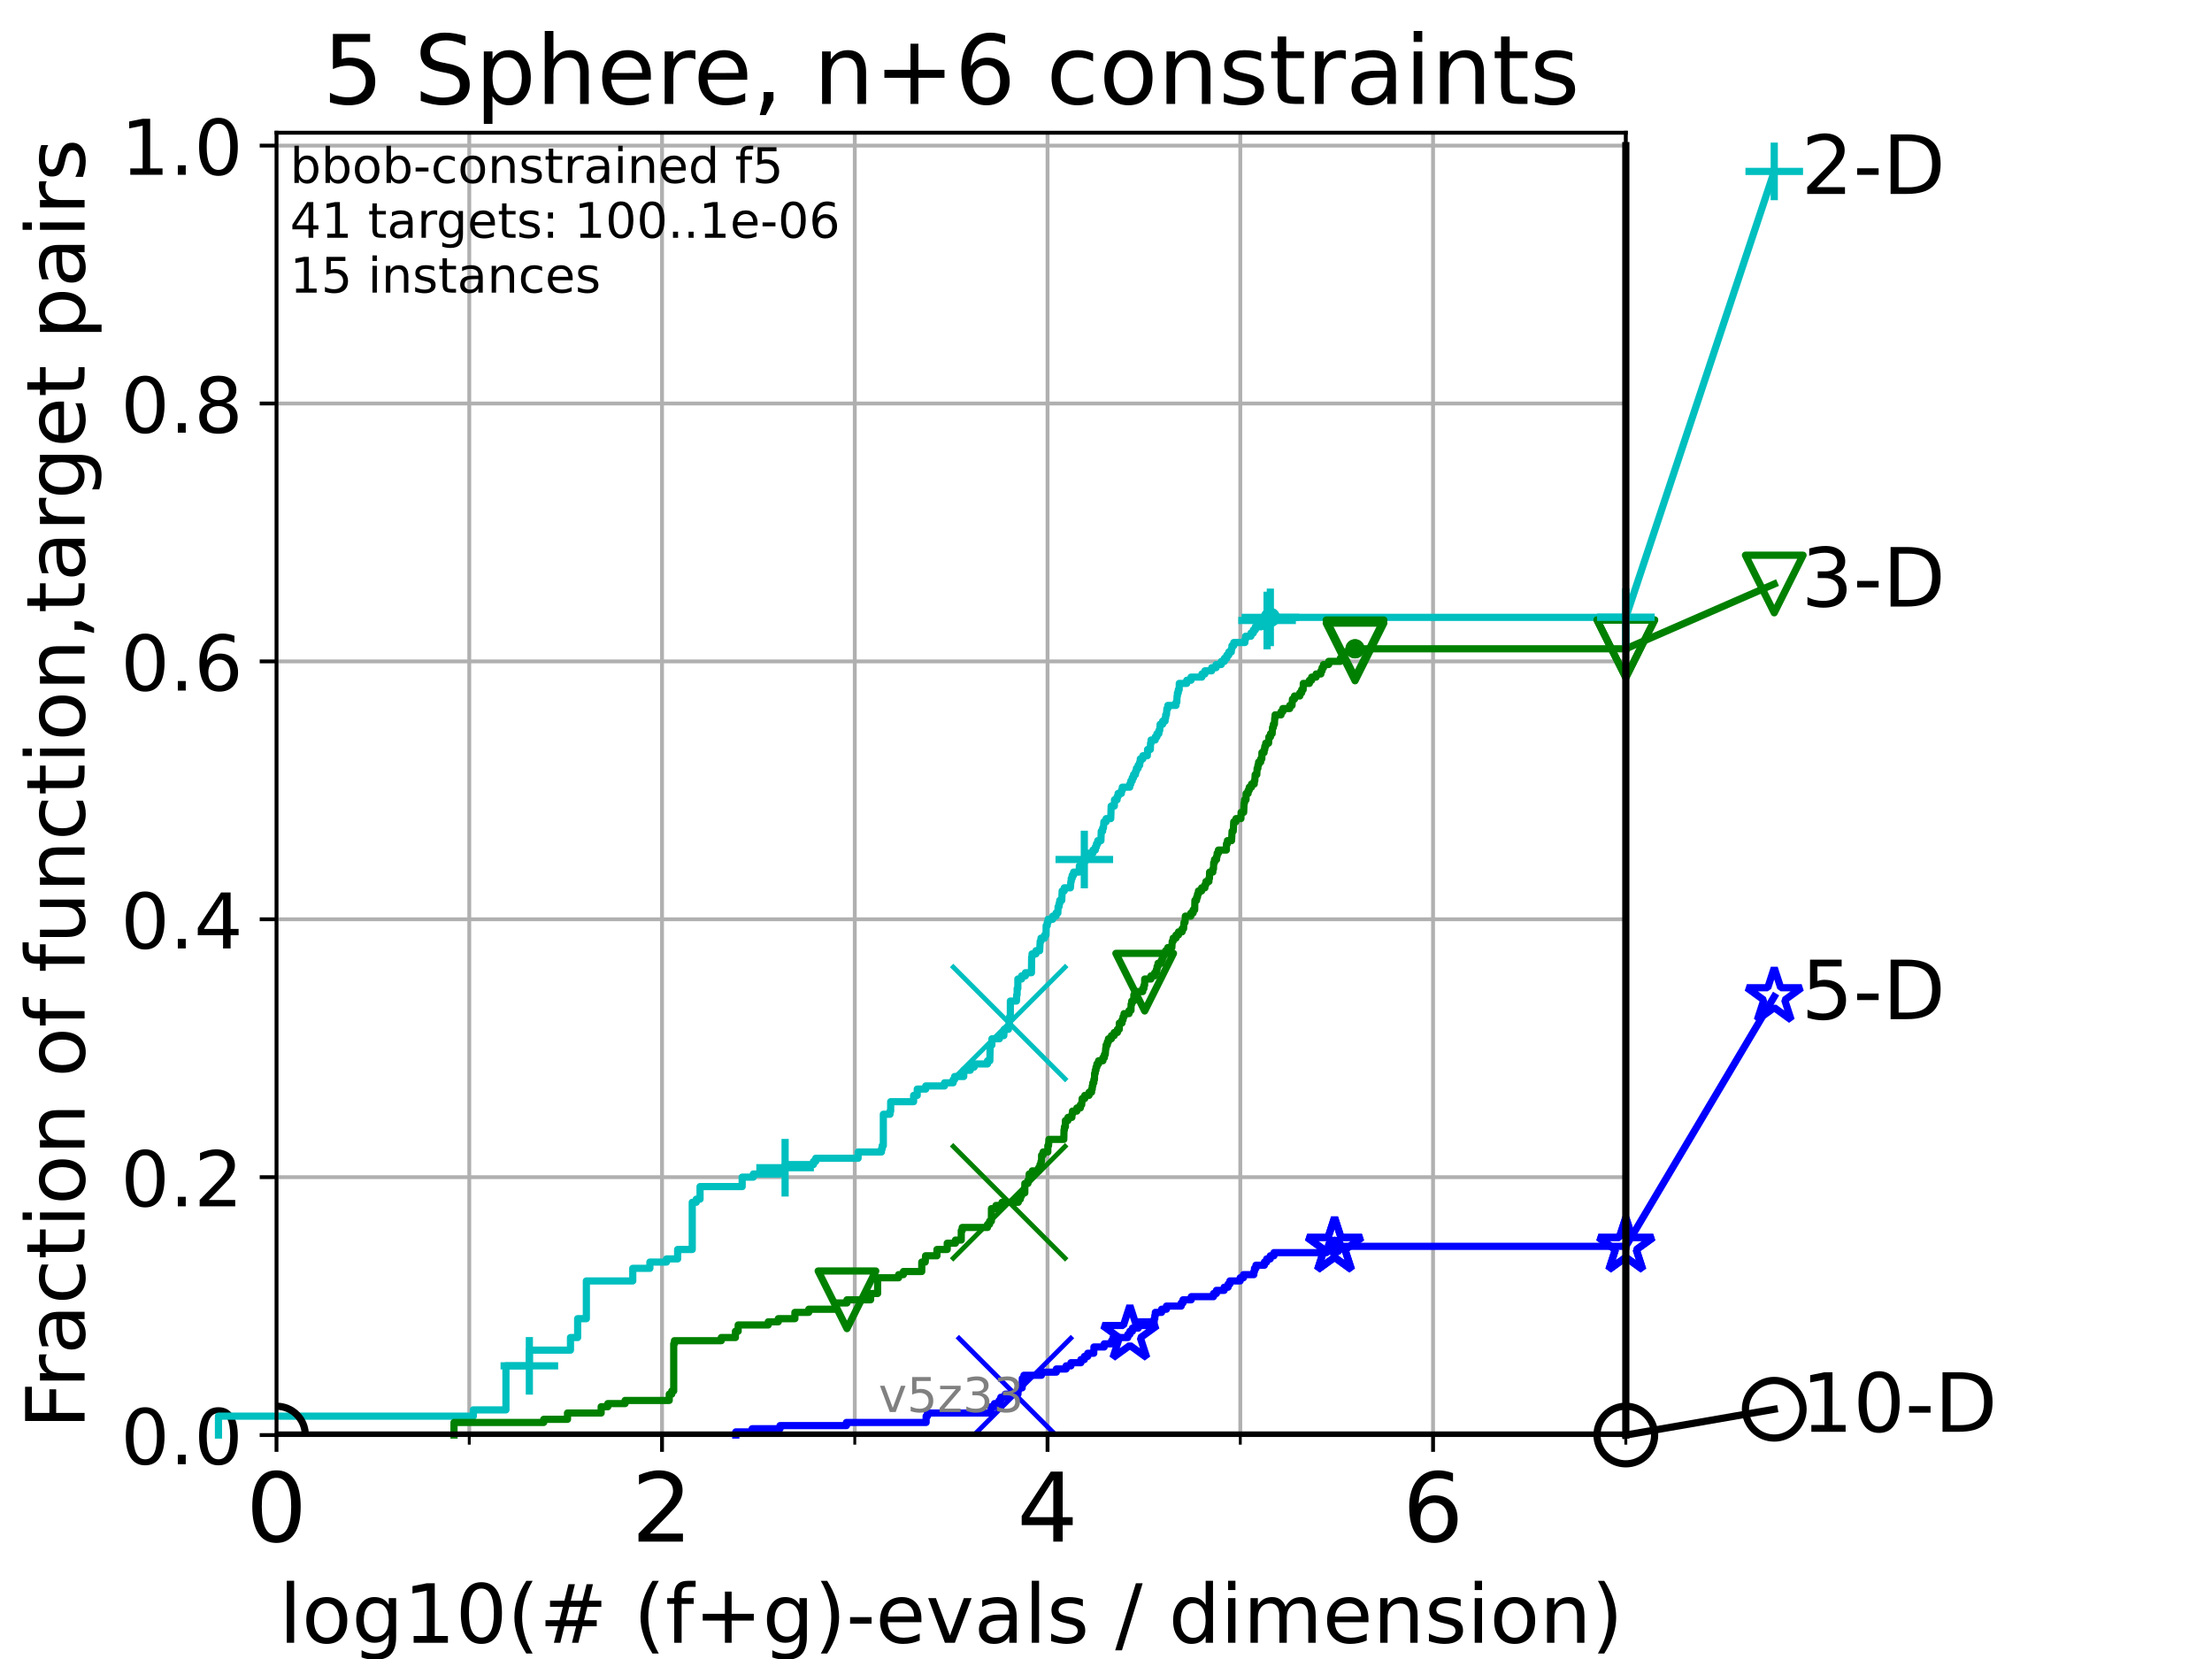 <?xml version="1.0" encoding="utf-8" standalone="no"?>
<!DOCTYPE svg PUBLIC "-//W3C//DTD SVG 1.1//EN"
  "http://www.w3.org/Graphics/SVG/1.1/DTD/svg11.dtd">
<!-- Created with matplotlib (https://matplotlib.org/) -->
<svg height="345.6pt" version="1.1" viewBox="0 0 460.8 345.6" width="460.8pt" xmlns="http://www.w3.org/2000/svg" xmlns:xlink="http://www.w3.org/1999/xlink">
 <defs>
  <style type="text/css">*{stroke-linecap:butt;stroke-linejoin:round;}</style>
 </defs>
 <g id="figure_1">
  <g id="patch_1">
   <path d="M 0 345.6 
L 460.8 345.6 
L 460.8 0 
L 0 0 
z
" style="fill:#ffffff;"/>
  </g>
  <g id="axes_1">
   <g id="patch_2">
    <path d="M 57.6 298.944 
L 338.688 298.944 
L 338.688 27.648 
L 57.6 27.648 
z
" style="fill:#ffffff;"/>
   </g>
   <g id="matplotlib.axis_1">
    <g id="xtick_1">
     <g id="line2d_1">
      <path clip-path="url(#p1434fb186b)" d="M 57.6 298.944 
L 57.6 27.648 
" style="fill:none;stroke:#b0b0b0;stroke-linecap:square;stroke-width:0.8;"/>
     </g>
     <g id="line2d_2">
      <defs>
       <path d="M 0 0 
L 0 3.5 
" id="m80e5246fd2" style="stroke:#000000;stroke-width:0.8;"/>
      </defs>
      <g>
       <use style="stroke:#000000;stroke-width:0.8;" x="57.6" xlink:href="#m80e5246fd2" y="298.944"/>
      </g>
     </g>
     <g id="text_1">
      <!-- 0 -->
      <g transform="translate(51.237 321.141)scale(0.2 -0.2)">
       <defs>
        <path d="M 31.781 66.406 
Q 24.172 66.406 20.328 58.906 
Q 16.5 51.422 16.5 36.375 
Q 16.5 21.391 20.328 13.891 
Q 24.172 6.391 31.781 6.391 
Q 39.453 6.391 43.281 13.891 
Q 47.125 21.391 47.125 36.375 
Q 47.125 51.422 43.281 58.906 
Q 39.453 66.406 31.781 66.406 
z
M 31.781 74.219 
Q 44.047 74.219 50.516 64.516 
Q 56.984 54.828 56.984 36.375 
Q 56.984 17.969 50.516 8.266 
Q 44.047 -1.422 31.781 -1.422 
Q 19.531 -1.422 13.062 8.266 
Q 6.594 17.969 6.594 36.375 
Q 6.594 54.828 13.062 64.516 
Q 19.531 74.219 31.781 74.219 
z
" id="DejaVuSans-48"/>
       </defs>
       <use xlink:href="#DejaVuSans-48"/>
      </g>
     </g>
    </g>
    <g id="xtick_2">
     <g id="line2d_3">
      <path clip-path="url(#p1434fb186b)" d="M 137.911 298.944 
L 137.911 27.648 
" style="fill:none;stroke:#b0b0b0;stroke-linecap:square;stroke-width:0.8;"/>
     </g>
     <g id="line2d_4">
      <g>
       <use style="stroke:#000000;stroke-width:0.8;" x="137.911" xlink:href="#m80e5246fd2" y="298.944"/>
      </g>
     </g>
     <g id="text_2">
      <!-- 2 -->
      <g transform="translate(131.548 321.141)scale(0.2 -0.2)">
       <defs>
        <path d="M 19.188 8.297 
L 53.609 8.297 
L 53.609 0 
L 7.328 0 
L 7.328 8.297 
Q 12.938 14.109 22.625 23.891 
Q 32.328 33.688 34.812 36.531 
Q 39.547 41.844 41.422 45.531 
Q 43.312 49.219 43.312 52.781 
Q 43.312 58.594 39.234 62.25 
Q 35.156 65.922 28.609 65.922 
Q 23.969 65.922 18.812 64.312 
Q 13.672 62.703 7.812 59.422 
L 7.812 69.391 
Q 13.766 71.781 18.938 73 
Q 24.125 74.219 28.422 74.219 
Q 39.75 74.219 46.484 68.547 
Q 53.219 62.891 53.219 53.422 
Q 53.219 48.922 51.531 44.891 
Q 49.859 40.875 45.406 35.406 
Q 44.188 33.984 37.641 27.219 
Q 31.109 20.453 19.188 8.297 
z
" id="DejaVuSans-50"/>
       </defs>
       <use xlink:href="#DejaVuSans-50"/>
      </g>
     </g>
    </g>
    <g id="xtick_3">
     <g id="line2d_5">
      <path clip-path="url(#p1434fb186b)" d="M 218.222 298.944 
L 218.222 27.648 
" style="fill:none;stroke:#b0b0b0;stroke-linecap:square;stroke-width:0.8;"/>
     </g>
     <g id="line2d_6">
      <g>
       <use style="stroke:#000000;stroke-width:0.8;" x="218.222" xlink:href="#m80e5246fd2" y="298.944"/>
      </g>
     </g>
     <g id="text_3">
      <!-- 4 -->
      <g transform="translate(211.859 321.141)scale(0.2 -0.2)">
       <defs>
        <path d="M 37.797 64.312 
L 12.891 25.391 
L 37.797 25.391 
z
M 35.203 72.906 
L 47.609 72.906 
L 47.609 25.391 
L 58.016 25.391 
L 58.016 17.188 
L 47.609 17.188 
L 47.609 0 
L 37.797 0 
L 37.797 17.188 
L 4.891 17.188 
L 4.891 26.703 
z
" id="DejaVuSans-52"/>
       </defs>
       <use xlink:href="#DejaVuSans-52"/>
      </g>
     </g>
    </g>
    <g id="xtick_4">
     <g id="line2d_7">
      <path clip-path="url(#p1434fb186b)" d="M 298.533 298.944 
L 298.533 27.648 
" style="fill:none;stroke:#b0b0b0;stroke-linecap:square;stroke-width:0.8;"/>
     </g>
     <g id="line2d_8">
      <g>
       <use style="stroke:#000000;stroke-width:0.8;" x="298.533" xlink:href="#m80e5246fd2" y="298.944"/>
      </g>
     </g>
     <g id="text_4">
      <!-- 6 -->
      <g transform="translate(292.17 321.141)scale(0.2 -0.2)">
       <defs>
        <path d="M 33.016 40.375 
Q 26.375 40.375 22.484 35.828 
Q 18.609 31.297 18.609 23.391 
Q 18.609 15.531 22.484 10.953 
Q 26.375 6.391 33.016 6.391 
Q 39.656 6.391 43.531 10.953 
Q 47.406 15.531 47.406 23.391 
Q 47.406 31.297 43.531 35.828 
Q 39.656 40.375 33.016 40.375 
z
M 52.594 71.297 
L 52.594 62.312 
Q 48.875 64.062 45.094 64.984 
Q 41.312 65.922 37.594 65.922 
Q 27.828 65.922 22.672 59.328 
Q 17.531 52.734 16.797 39.406 
Q 19.672 43.656 24.016 45.922 
Q 28.375 48.188 33.594 48.188 
Q 44.578 48.188 50.953 41.516 
Q 57.328 34.859 57.328 23.391 
Q 57.328 12.156 50.688 5.359 
Q 44.047 -1.422 33.016 -1.422 
Q 20.359 -1.422 13.672 8.266 
Q 6.984 17.969 6.984 36.375 
Q 6.984 53.656 15.188 63.938 
Q 23.391 74.219 37.203 74.219 
Q 40.922 74.219 44.703 73.484 
Q 48.484 72.75 52.594 71.297 
z
" id="DejaVuSans-54"/>
       </defs>
       <use xlink:href="#DejaVuSans-54"/>
      </g>
     </g>
    </g>
    <g id="xtick_5">
     <g id="line2d_9">
      <path clip-path="url(#p1434fb186b)" d="M 97.755 298.944 
L 97.755 27.648 
" style="fill:none;stroke:#b0b0b0;stroke-linecap:square;stroke-width:0.8;"/>
     </g>
     <g id="line2d_10">
      <defs>
       <path d="M 0 0 
L 0 2 
" id="m36d5cdbc0e" style="stroke:#000000;stroke-width:0.6;"/>
      </defs>
      <g>
       <use style="stroke:#000000;stroke-width:0.6;" x="97.755" xlink:href="#m36d5cdbc0e" y="298.944"/>
      </g>
     </g>
    </g>
    <g id="xtick_6">
     <g id="line2d_11">
      <path clip-path="url(#p1434fb186b)" d="M 178.066 298.944 
L 178.066 27.648 
" style="fill:none;stroke:#b0b0b0;stroke-linecap:square;stroke-width:0.8;"/>
     </g>
     <g id="line2d_12">
      <g>
       <use style="stroke:#000000;stroke-width:0.6;" x="178.066" xlink:href="#m36d5cdbc0e" y="298.944"/>
      </g>
     </g>
    </g>
    <g id="xtick_7">
     <g id="line2d_13">
      <path clip-path="url(#p1434fb186b)" d="M 258.377 298.944 
L 258.377 27.648 
" style="fill:none;stroke:#b0b0b0;stroke-linecap:square;stroke-width:0.8;"/>
     </g>
     <g id="line2d_14">
      <g>
       <use style="stroke:#000000;stroke-width:0.6;" x="258.377" xlink:href="#m36d5cdbc0e" y="298.944"/>
      </g>
     </g>
    </g>
    <g id="xtick_8">
     <g id="line2d_15">
      <path clip-path="url(#p1434fb186b)" d="M 338.688 298.944 
L 338.688 27.648 
" style="fill:none;stroke:#b0b0b0;stroke-linecap:square;stroke-width:0.8;"/>
     </g>
     <g id="line2d_16">
      <g>
       <use style="stroke:#000000;stroke-width:0.6;" x="338.688" xlink:href="#m36d5cdbc0e" y="298.944"/>
      </g>
     </g>
    </g>
    <g id="text_5">
     <!-- log10(# (f+g)-evals / dimension) -->
     <g transform="translate(58.145 342.218)scale(0.17 -0.17)">
      <defs>
       <path d="M 9.422 75.984 
L 18.406 75.984 
L 18.406 0 
L 9.422 0 
z
" id="DejaVuSans-108"/>
       <path d="M 30.609 48.391 
Q 23.391 48.391 19.188 42.75 
Q 14.984 37.109 14.984 27.297 
Q 14.984 17.484 19.156 11.844 
Q 23.344 6.203 30.609 6.203 
Q 37.797 6.203 41.984 11.859 
Q 46.188 17.531 46.188 27.297 
Q 46.188 37.016 41.984 42.703 
Q 37.797 48.391 30.609 48.391 
z
M 30.609 56 
Q 42.328 56 49.016 48.375 
Q 55.719 40.766 55.719 27.297 
Q 55.719 13.875 49.016 6.219 
Q 42.328 -1.422 30.609 -1.422 
Q 18.844 -1.422 12.172 6.219 
Q 5.516 13.875 5.516 27.297 
Q 5.516 40.766 12.172 48.375 
Q 18.844 56 30.609 56 
z
" id="DejaVuSans-111"/>
       <path d="M 45.406 27.984 
Q 45.406 37.75 41.375 43.109 
Q 37.359 48.484 30.078 48.484 
Q 22.859 48.484 18.828 43.109 
Q 14.797 37.75 14.797 27.984 
Q 14.797 18.266 18.828 12.891 
Q 22.859 7.516 30.078 7.516 
Q 37.359 7.516 41.375 12.891 
Q 45.406 18.266 45.406 27.984 
z
M 54.391 6.781 
Q 54.391 -7.172 48.188 -13.984 
Q 42 -20.797 29.203 -20.797 
Q 24.469 -20.797 20.266 -20.094 
Q 16.062 -19.391 12.109 -17.922 
L 12.109 -9.188 
Q 16.062 -11.328 19.922 -12.344 
Q 23.781 -13.375 27.781 -13.375 
Q 36.625 -13.375 41.016 -8.766 
Q 45.406 -4.156 45.406 5.172 
L 45.406 9.625 
Q 42.625 4.781 38.281 2.391 
Q 33.938 0 27.875 0 
Q 17.828 0 11.672 7.656 
Q 5.516 15.328 5.516 27.984 
Q 5.516 40.672 11.672 48.328 
Q 17.828 56 27.875 56 
Q 33.938 56 38.281 53.609 
Q 42.625 51.219 45.406 46.391 
L 45.406 54.688 
L 54.391 54.688 
z
" id="DejaVuSans-103"/>
       <path d="M 12.406 8.297 
L 28.516 8.297 
L 28.516 63.922 
L 10.984 60.406 
L 10.984 69.391 
L 28.422 72.906 
L 38.281 72.906 
L 38.281 8.297 
L 54.391 8.297 
L 54.391 0 
L 12.406 0 
z
" id="DejaVuSans-49"/>
       <path d="M 31 75.875 
Q 24.469 64.656 21.281 53.656 
Q 18.109 42.672 18.109 31.391 
Q 18.109 20.125 21.312 9.062 
Q 24.516 -2 31 -13.188 
L 23.188 -13.188 
Q 15.875 -1.703 12.234 9.375 
Q 8.594 20.453 8.594 31.391 
Q 8.594 42.281 12.203 53.312 
Q 15.828 64.359 23.188 75.875 
z
" id="DejaVuSans-40"/>
       <path d="M 51.125 44 
L 36.922 44 
L 32.812 27.688 
L 47.125 27.688 
z
M 43.797 71.781 
L 38.719 51.516 
L 52.984 51.516 
L 58.109 71.781 
L 65.922 71.781 
L 60.891 51.516 
L 76.125 51.516 
L 76.125 44 
L 58.984 44 
L 54.984 27.688 
L 70.516 27.688 
L 70.516 20.219 
L 53.078 20.219 
L 48 0 
L 40.188 0 
L 45.219 20.219 
L 30.906 20.219 
L 25.875 0 
L 18.016 0 
L 23.094 20.219 
L 7.719 20.219 
L 7.719 27.688 
L 24.906 27.688 
L 29 44 
L 13.281 44 
L 13.281 51.516 
L 30.906 51.516 
L 35.891 71.781 
z
" id="DejaVuSans-35"/>
       <path id="DejaVuSans-32"/>
       <path d="M 37.109 75.984 
L 37.109 68.5 
L 28.516 68.5 
Q 23.688 68.5 21.797 66.547 
Q 19.922 64.594 19.922 59.516 
L 19.922 54.688 
L 34.719 54.688 
L 34.719 47.703 
L 19.922 47.703 
L 19.922 0 
L 10.891 0 
L 10.891 47.703 
L 2.297 47.703 
L 2.297 54.688 
L 10.891 54.688 
L 10.891 58.5 
Q 10.891 67.625 15.141 71.797 
Q 19.391 75.984 28.609 75.984 
z
" id="DejaVuSans-102"/>
       <path d="M 46 62.703 
L 46 35.5 
L 73.188 35.5 
L 73.188 27.203 
L 46 27.203 
L 46 0 
L 37.797 0 
L 37.797 27.203 
L 10.594 27.203 
L 10.594 35.5 
L 37.797 35.5 
L 37.797 62.703 
z
" id="DejaVuSans-43"/>
       <path d="M 8.016 75.875 
L 15.828 75.875 
Q 23.141 64.359 26.781 53.312 
Q 30.422 42.281 30.422 31.391 
Q 30.422 20.453 26.781 9.375 
Q 23.141 -1.703 15.828 -13.188 
L 8.016 -13.188 
Q 14.5 -2 17.703 9.062 
Q 20.906 20.125 20.906 31.391 
Q 20.906 42.672 17.703 53.656 
Q 14.5 64.656 8.016 75.875 
z
" id="DejaVuSans-41"/>
       <path d="M 4.891 31.391 
L 31.203 31.391 
L 31.203 23.391 
L 4.891 23.391 
z
" id="DejaVuSans-45"/>
       <path d="M 56.203 29.594 
L 56.203 25.203 
L 14.891 25.203 
Q 15.484 15.922 20.484 11.062 
Q 25.484 6.203 34.422 6.203 
Q 39.594 6.203 44.453 7.469 
Q 49.312 8.734 54.109 11.281 
L 54.109 2.781 
Q 49.266 0.734 44.188 -0.344 
Q 39.109 -1.422 33.891 -1.422 
Q 20.797 -1.422 13.156 6.188 
Q 5.516 13.812 5.516 26.812 
Q 5.516 40.234 12.766 48.109 
Q 20.016 56 32.328 56 
Q 43.359 56 49.781 48.891 
Q 56.203 41.797 56.203 29.594 
z
M 47.219 32.234 
Q 47.125 39.594 43.094 43.984 
Q 39.062 48.391 32.422 48.391 
Q 24.906 48.391 20.391 44.141 
Q 15.875 39.891 15.188 32.172 
z
" id="DejaVuSans-101"/>
       <path d="M 2.984 54.688 
L 12.5 54.688 
L 29.594 8.797 
L 46.688 54.688 
L 56.203 54.688 
L 35.688 0 
L 23.484 0 
z
" id="DejaVuSans-118"/>
       <path d="M 34.281 27.484 
Q 23.391 27.484 19.188 25 
Q 14.984 22.516 14.984 16.5 
Q 14.984 11.719 18.141 8.906 
Q 21.297 6.109 26.703 6.109 
Q 34.188 6.109 38.703 11.406 
Q 43.219 16.703 43.219 25.484 
L 43.219 27.484 
z
M 52.203 31.203 
L 52.203 0 
L 43.219 0 
L 43.219 8.297 
Q 40.141 3.328 35.547 0.953 
Q 30.953 -1.422 24.312 -1.422 
Q 15.922 -1.422 10.953 3.297 
Q 6 8.016 6 15.922 
Q 6 25.141 12.172 29.828 
Q 18.359 34.516 30.609 34.516 
L 43.219 34.516 
L 43.219 35.406 
Q 43.219 41.609 39.141 45 
Q 35.062 48.391 27.688 48.391 
Q 23 48.391 18.547 47.266 
Q 14.109 46.141 10.016 43.891 
L 10.016 52.203 
Q 14.938 54.109 19.578 55.047 
Q 24.219 56 28.609 56 
Q 40.484 56 46.344 49.844 
Q 52.203 43.703 52.203 31.203 
z
" id="DejaVuSans-97"/>
       <path d="M 44.281 53.078 
L 44.281 44.578 
Q 40.484 46.531 36.375 47.5 
Q 32.281 48.484 27.875 48.484 
Q 21.188 48.484 17.844 46.438 
Q 14.5 44.391 14.5 40.281 
Q 14.5 37.156 16.891 35.375 
Q 19.281 33.594 26.516 31.984 
L 29.594 31.297 
Q 39.156 29.25 43.188 25.516 
Q 47.219 21.781 47.219 15.094 
Q 47.219 7.469 41.188 3.016 
Q 35.156 -1.422 24.609 -1.422 
Q 20.219 -1.422 15.453 -0.562 
Q 10.688 0.297 5.422 2 
L 5.422 11.281 
Q 10.406 8.688 15.234 7.391 
Q 20.062 6.109 24.812 6.109 
Q 31.156 6.109 34.562 8.281 
Q 37.984 10.453 37.984 14.406 
Q 37.984 18.062 35.516 20.016 
Q 33.062 21.969 24.703 23.781 
L 21.578 24.516 
Q 13.234 26.266 9.516 29.906 
Q 5.812 33.547 5.812 39.891 
Q 5.812 47.609 11.281 51.797 
Q 16.75 56 26.812 56 
Q 31.781 56 36.172 55.266 
Q 40.578 54.547 44.281 53.078 
z
" id="DejaVuSans-115"/>
       <path d="M 25.391 72.906 
L 33.688 72.906 
L 8.297 -9.281 
L 0 -9.281 
z
" id="DejaVuSans-47"/>
       <path d="M 45.406 46.391 
L 45.406 75.984 
L 54.391 75.984 
L 54.391 0 
L 45.406 0 
L 45.406 8.203 
Q 42.578 3.328 38.25 0.953 
Q 33.938 -1.422 27.875 -1.422 
Q 17.969 -1.422 11.734 6.484 
Q 5.516 14.406 5.516 27.297 
Q 5.516 40.188 11.734 48.094 
Q 17.969 56 27.875 56 
Q 33.938 56 38.25 53.625 
Q 42.578 51.266 45.406 46.391 
z
M 14.797 27.297 
Q 14.797 17.391 18.875 11.75 
Q 22.953 6.109 30.078 6.109 
Q 37.203 6.109 41.297 11.75 
Q 45.406 17.391 45.406 27.297 
Q 45.406 37.203 41.297 42.844 
Q 37.203 48.484 30.078 48.484 
Q 22.953 48.484 18.875 42.844 
Q 14.797 37.203 14.797 27.297 
z
" id="DejaVuSans-100"/>
       <path d="M 9.422 54.688 
L 18.406 54.688 
L 18.406 0 
L 9.422 0 
z
M 9.422 75.984 
L 18.406 75.984 
L 18.406 64.594 
L 9.422 64.594 
z
" id="DejaVuSans-105"/>
       <path d="M 52 44.188 
Q 55.375 50.25 60.062 53.125 
Q 64.75 56 71.094 56 
Q 79.641 56 84.281 50.016 
Q 88.922 44.047 88.922 33.016 
L 88.922 0 
L 79.891 0 
L 79.891 32.719 
Q 79.891 40.578 77.094 44.375 
Q 74.312 48.188 68.609 48.188 
Q 61.625 48.188 57.562 43.547 
Q 53.516 38.922 53.516 30.906 
L 53.516 0 
L 44.484 0 
L 44.484 32.719 
Q 44.484 40.625 41.703 44.406 
Q 38.922 48.188 33.109 48.188 
Q 26.219 48.188 22.156 43.531 
Q 18.109 38.875 18.109 30.906 
L 18.109 0 
L 9.078 0 
L 9.078 54.688 
L 18.109 54.688 
L 18.109 46.188 
Q 21.188 51.219 25.484 53.609 
Q 29.781 56 35.688 56 
Q 41.656 56 45.828 52.969 
Q 50 49.953 52 44.188 
z
" id="DejaVuSans-109"/>
       <path d="M 54.891 33.016 
L 54.891 0 
L 45.906 0 
L 45.906 32.719 
Q 45.906 40.484 42.875 44.328 
Q 39.844 48.188 33.797 48.188 
Q 26.516 48.188 22.312 43.547 
Q 18.109 38.922 18.109 30.906 
L 18.109 0 
L 9.078 0 
L 9.078 54.688 
L 18.109 54.688 
L 18.109 46.188 
Q 21.344 51.125 25.703 53.562 
Q 30.078 56 35.797 56 
Q 45.219 56 50.047 50.172 
Q 54.891 44.344 54.891 33.016 
z
" id="DejaVuSans-110"/>
      </defs>
      <use xlink:href="#DejaVuSans-108"/>
      <use x="27.783" xlink:href="#DejaVuSans-111"/>
      <use x="88.965" xlink:href="#DejaVuSans-103"/>
      <use x="152.441" xlink:href="#DejaVuSans-49"/>
      <use x="216.064" xlink:href="#DejaVuSans-48"/>
      <use x="279.688" xlink:href="#DejaVuSans-40"/>
      <use x="318.701" xlink:href="#DejaVuSans-35"/>
      <use x="402.49" xlink:href="#DejaVuSans-32"/>
      <use x="434.277" xlink:href="#DejaVuSans-40"/>
      <use x="473.291" xlink:href="#DejaVuSans-102"/>
      <use x="508.496" xlink:href="#DejaVuSans-43"/>
      <use x="592.285" xlink:href="#DejaVuSans-103"/>
      <use x="655.762" xlink:href="#DejaVuSans-41"/>
      <use x="694.775" xlink:href="#DejaVuSans-45"/>
      <use x="730.859" xlink:href="#DejaVuSans-101"/>
      <use x="792.383" xlink:href="#DejaVuSans-118"/>
      <use x="851.562" xlink:href="#DejaVuSans-97"/>
      <use x="912.842" xlink:href="#DejaVuSans-108"/>
      <use x="940.625" xlink:href="#DejaVuSans-115"/>
      <use x="992.725" xlink:href="#DejaVuSans-32"/>
      <use x="1024.512" xlink:href="#DejaVuSans-47"/>
      <use x="1058.203" xlink:href="#DejaVuSans-32"/>
      <use x="1089.99" xlink:href="#DejaVuSans-100"/>
      <use x="1153.467" xlink:href="#DejaVuSans-105"/>
      <use x="1181.25" xlink:href="#DejaVuSans-109"/>
      <use x="1278.662" xlink:href="#DejaVuSans-101"/>
      <use x="1340.186" xlink:href="#DejaVuSans-110"/>
      <use x="1403.564" xlink:href="#DejaVuSans-115"/>
      <use x="1455.664" xlink:href="#DejaVuSans-105"/>
      <use x="1483.447" xlink:href="#DejaVuSans-111"/>
      <use x="1544.629" xlink:href="#DejaVuSans-110"/>
      <use x="1608.008" xlink:href="#DejaVuSans-41"/>
     </g>
    </g>
   </g>
   <g id="matplotlib.axis_2">
    <g id="ytick_1">
     <g id="line2d_17">
      <path clip-path="url(#p1434fb186b)" d="M 57.6 298.944 
L 338.688 298.944 
" style="fill:none;stroke:#b0b0b0;stroke-linecap:square;stroke-width:0.8;"/>
     </g>
     <g id="line2d_18">
      <defs>
       <path d="M 0 0 
L -3.5 0 
" id="mb0ce5cf6c2" style="stroke:#000000;stroke-width:0.8;"/>
      </defs>
      <g>
       <use style="stroke:#000000;stroke-width:0.8;" x="57.6" xlink:href="#mb0ce5cf6c2" y="298.944"/>
      </g>
     </g>
     <g id="text_6">
      <!-- 0.0 -->
      <g transform="translate(25.155 305.023)scale(0.16 -0.16)">
       <defs>
        <path d="M 10.688 12.406 
L 21 12.406 
L 21 0 
L 10.688 0 
z
" id="DejaVuSans-46"/>
       </defs>
       <use xlink:href="#DejaVuSans-48"/>
       <use x="63.623" xlink:href="#DejaVuSans-46"/>
       <use x="95.41" xlink:href="#DejaVuSans-48"/>
      </g>
     </g>
    </g>
    <g id="ytick_2">
     <g id="line2d_19">
      <path clip-path="url(#p1434fb186b)" d="M 57.6 245.222 
L 338.688 245.222 
" style="fill:none;stroke:#b0b0b0;stroke-linecap:square;stroke-width:0.8;"/>
     </g>
     <g id="line2d_20">
      <g>
       <use style="stroke:#000000;stroke-width:0.8;" x="57.6" xlink:href="#mb0ce5cf6c2" y="245.222"/>
      </g>
     </g>
     <g id="text_7">
      <!-- 0.2 -->
      <g transform="translate(25.155 251.301)scale(0.16 -0.16)">
       <use xlink:href="#DejaVuSans-48"/>
       <use x="63.623" xlink:href="#DejaVuSans-46"/>
       <use x="95.41" xlink:href="#DejaVuSans-50"/>
      </g>
     </g>
    </g>
    <g id="ytick_3">
     <g id="line2d_21">
      <path clip-path="url(#p1434fb186b)" d="M 57.6 191.5 
L 338.688 191.5 
" style="fill:none;stroke:#b0b0b0;stroke-linecap:square;stroke-width:0.8;"/>
     </g>
     <g id="line2d_22">
      <g>
       <use style="stroke:#000000;stroke-width:0.8;" x="57.6" xlink:href="#mb0ce5cf6c2" y="191.5"/>
      </g>
     </g>
     <g id="text_8">
      <!-- 0.4 -->
      <g transform="translate(25.155 197.579)scale(0.16 -0.16)">
       <use xlink:href="#DejaVuSans-48"/>
       <use x="63.623" xlink:href="#DejaVuSans-46"/>
       <use x="95.41" xlink:href="#DejaVuSans-52"/>
      </g>
     </g>
    </g>
    <g id="ytick_4">
     <g id="line2d_23">
      <path clip-path="url(#p1434fb186b)" d="M 57.6 137.778 
L 338.688 137.778 
" style="fill:none;stroke:#b0b0b0;stroke-linecap:square;stroke-width:0.8;"/>
     </g>
     <g id="line2d_24">
      <g>
       <use style="stroke:#000000;stroke-width:0.8;" x="57.6" xlink:href="#mb0ce5cf6c2" y="137.778"/>
      </g>
     </g>
     <g id="text_9">
      <!-- 0.6 -->
      <g transform="translate(25.155 143.857)scale(0.16 -0.16)">
       <use xlink:href="#DejaVuSans-48"/>
       <use x="63.623" xlink:href="#DejaVuSans-46"/>
       <use x="95.41" xlink:href="#DejaVuSans-54"/>
      </g>
     </g>
    </g>
    <g id="ytick_5">
     <g id="line2d_25">
      <path clip-path="url(#p1434fb186b)" d="M 57.6 84.056 
L 338.688 84.056 
" style="fill:none;stroke:#b0b0b0;stroke-linecap:square;stroke-width:0.8;"/>
     </g>
     <g id="line2d_26">
      <g>
       <use style="stroke:#000000;stroke-width:0.8;" x="57.6" xlink:href="#mb0ce5cf6c2" y="84.056"/>
      </g>
     </g>
     <g id="text_10">
      <!-- 0.8 -->
      <g transform="translate(25.155 90.135)scale(0.16 -0.16)">
       <defs>
        <path d="M 31.781 34.625 
Q 24.75 34.625 20.719 30.859 
Q 16.703 27.094 16.703 20.516 
Q 16.703 13.922 20.719 10.156 
Q 24.75 6.391 31.781 6.391 
Q 38.812 6.391 42.859 10.172 
Q 46.922 13.969 46.922 20.516 
Q 46.922 27.094 42.891 30.859 
Q 38.875 34.625 31.781 34.625 
z
M 21.922 38.812 
Q 15.578 40.375 12.031 44.719 
Q 8.5 49.078 8.5 55.328 
Q 8.5 64.062 14.719 69.141 
Q 20.953 74.219 31.781 74.219 
Q 42.672 74.219 48.875 69.141 
Q 55.078 64.062 55.078 55.328 
Q 55.078 49.078 51.531 44.719 
Q 48 40.375 41.703 38.812 
Q 48.828 37.156 52.797 32.312 
Q 56.781 27.484 56.781 20.516 
Q 56.781 9.906 50.312 4.234 
Q 43.844 -1.422 31.781 -1.422 
Q 19.734 -1.422 13.25 4.234 
Q 6.781 9.906 6.781 20.516 
Q 6.781 27.484 10.781 32.312 
Q 14.797 37.156 21.922 38.812 
z
M 18.312 54.391 
Q 18.312 48.734 21.844 45.562 
Q 25.391 42.391 31.781 42.391 
Q 38.141 42.391 41.719 45.562 
Q 45.312 48.734 45.312 54.391 
Q 45.312 60.062 41.719 63.234 
Q 38.141 66.406 31.781 66.406 
Q 25.391 66.406 21.844 63.234 
Q 18.312 60.062 18.312 54.391 
z
" id="DejaVuSans-56"/>
       </defs>
       <use xlink:href="#DejaVuSans-48"/>
       <use x="63.623" xlink:href="#DejaVuSans-46"/>
       <use x="95.41" xlink:href="#DejaVuSans-56"/>
      </g>
     </g>
    </g>
    <g id="ytick_6">
     <g id="line2d_27">
      <path clip-path="url(#p1434fb186b)" d="M 57.6 30.334 
L 338.688 30.334 
" style="fill:none;stroke:#b0b0b0;stroke-linecap:square;stroke-width:0.8;"/>
     </g>
     <g id="line2d_28">
      <g>
       <use style="stroke:#000000;stroke-width:0.8;" x="57.6" xlink:href="#mb0ce5cf6c2" y="30.334"/>
      </g>
     </g>
     <g id="text_11">
      <!-- 1.0 -->
      <g transform="translate(25.155 36.413)scale(0.16 -0.16)">
       <use xlink:href="#DejaVuSans-49"/>
       <use x="63.623" xlink:href="#DejaVuSans-46"/>
       <use x="95.41" xlink:href="#DejaVuSans-48"/>
      </g>
     </g>
    </g>
    <g id="text_12">
     <!-- Fraction of function,target pairs -->
     <g transform="translate(17.62 297.681)rotate(-90)scale(0.17 -0.17)">
      <defs>
       <path d="M 9.812 72.906 
L 51.703 72.906 
L 51.703 64.594 
L 19.672 64.594 
L 19.672 43.109 
L 48.578 43.109 
L 48.578 34.812 
L 19.672 34.812 
L 19.672 0 
L 9.812 0 
z
" id="DejaVuSans-70"/>
       <path d="M 41.109 46.297 
Q 39.594 47.172 37.812 47.578 
Q 36.031 48 33.891 48 
Q 26.266 48 22.188 43.047 
Q 18.109 38.094 18.109 28.812 
L 18.109 0 
L 9.078 0 
L 9.078 54.688 
L 18.109 54.688 
L 18.109 46.188 
Q 20.953 51.172 25.484 53.578 
Q 30.031 56 36.531 56 
Q 37.453 56 38.578 55.875 
Q 39.703 55.766 41.062 55.516 
z
" id="DejaVuSans-114"/>
       <path d="M 48.781 52.594 
L 48.781 44.188 
Q 44.969 46.297 41.141 47.344 
Q 37.312 48.391 33.406 48.391 
Q 24.656 48.391 19.812 42.844 
Q 14.984 37.312 14.984 27.297 
Q 14.984 17.281 19.812 11.734 
Q 24.656 6.203 33.406 6.203 
Q 37.312 6.203 41.141 7.25 
Q 44.969 8.297 48.781 10.406 
L 48.781 2.094 
Q 45.016 0.344 40.984 -0.531 
Q 36.969 -1.422 32.422 -1.422 
Q 20.062 -1.422 12.781 6.344 
Q 5.516 14.109 5.516 27.297 
Q 5.516 40.672 12.859 48.328 
Q 20.219 56 33.016 56 
Q 37.156 56 41.109 55.141 
Q 45.062 54.297 48.781 52.594 
z
" id="DejaVuSans-99"/>
       <path d="M 18.312 70.219 
L 18.312 54.688 
L 36.812 54.688 
L 36.812 47.703 
L 18.312 47.703 
L 18.312 18.016 
Q 18.312 11.328 20.141 9.422 
Q 21.969 7.516 27.594 7.516 
L 36.812 7.516 
L 36.812 0 
L 27.594 0 
Q 17.188 0 13.234 3.875 
Q 9.281 7.766 9.281 18.016 
L 9.281 47.703 
L 2.688 47.703 
L 2.688 54.688 
L 9.281 54.688 
L 9.281 70.219 
z
" id="DejaVuSans-116"/>
       <path d="M 8.5 21.578 
L 8.5 54.688 
L 17.484 54.688 
L 17.484 21.922 
Q 17.484 14.156 20.5 10.266 
Q 23.531 6.391 29.594 6.391 
Q 36.859 6.391 41.078 11.031 
Q 45.312 15.672 45.312 23.688 
L 45.312 54.688 
L 54.297 54.688 
L 54.297 0 
L 45.312 0 
L 45.312 8.406 
Q 42.047 3.422 37.719 1 
Q 33.406 -1.422 27.688 -1.422 
Q 18.266 -1.422 13.375 4.438 
Q 8.5 10.297 8.5 21.578 
z
M 31.109 56 
z
" id="DejaVuSans-117"/>
       <path d="M 11.719 12.406 
L 22.016 12.406 
L 22.016 4 
L 14.016 -11.625 
L 7.719 -11.625 
L 11.719 4 
z
" id="DejaVuSans-44"/>
       <path d="M 18.109 8.203 
L 18.109 -20.797 
L 9.078 -20.797 
L 9.078 54.688 
L 18.109 54.688 
L 18.109 46.391 
Q 20.953 51.266 25.266 53.625 
Q 29.594 56 35.594 56 
Q 45.562 56 51.781 48.094 
Q 58.016 40.188 58.016 27.297 
Q 58.016 14.406 51.781 6.484 
Q 45.562 -1.422 35.594 -1.422 
Q 29.594 -1.422 25.266 0.953 
Q 20.953 3.328 18.109 8.203 
z
M 48.688 27.297 
Q 48.688 37.203 44.609 42.844 
Q 40.531 48.484 33.406 48.484 
Q 26.266 48.484 22.188 42.844 
Q 18.109 37.203 18.109 27.297 
Q 18.109 17.391 22.188 11.75 
Q 26.266 6.109 33.406 6.109 
Q 40.531 6.109 44.609 11.75 
Q 48.688 17.391 48.688 27.297 
z
" id="DejaVuSans-112"/>
      </defs>
      <use xlink:href="#DejaVuSans-70"/>
      <use x="50.27" xlink:href="#DejaVuSans-114"/>
      <use x="91.383" xlink:href="#DejaVuSans-97"/>
      <use x="152.662" xlink:href="#DejaVuSans-99"/>
      <use x="207.643" xlink:href="#DejaVuSans-116"/>
      <use x="246.852" xlink:href="#DejaVuSans-105"/>
      <use x="274.635" xlink:href="#DejaVuSans-111"/>
      <use x="335.816" xlink:href="#DejaVuSans-110"/>
      <use x="399.195" xlink:href="#DejaVuSans-32"/>
      <use x="430.982" xlink:href="#DejaVuSans-111"/>
      <use x="492.164" xlink:href="#DejaVuSans-102"/>
      <use x="527.369" xlink:href="#DejaVuSans-32"/>
      <use x="559.156" xlink:href="#DejaVuSans-102"/>
      <use x="594.361" xlink:href="#DejaVuSans-117"/>
      <use x="657.74" xlink:href="#DejaVuSans-110"/>
      <use x="721.119" xlink:href="#DejaVuSans-99"/>
      <use x="776.1" xlink:href="#DejaVuSans-116"/>
      <use x="815.309" xlink:href="#DejaVuSans-105"/>
      <use x="843.092" xlink:href="#DejaVuSans-111"/>
      <use x="904.273" xlink:href="#DejaVuSans-110"/>
      <use x="967.652" xlink:href="#DejaVuSans-44"/>
      <use x="999.439" xlink:href="#DejaVuSans-116"/>
      <use x="1038.648" xlink:href="#DejaVuSans-97"/>
      <use x="1099.928" xlink:href="#DejaVuSans-114"/>
      <use x="1139.291" xlink:href="#DejaVuSans-103"/>
      <use x="1202.768" xlink:href="#DejaVuSans-101"/>
      <use x="1264.291" xlink:href="#DejaVuSans-116"/>
      <use x="1303.5" xlink:href="#DejaVuSans-32"/>
      <use x="1335.287" xlink:href="#DejaVuSans-112"/>
      <use x="1398.764" xlink:href="#DejaVuSans-97"/>
      <use x="1460.043" xlink:href="#DejaVuSans-105"/>
      <use x="1487.826" xlink:href="#DejaVuSans-114"/>
      <use x="1528.939" xlink:href="#DejaVuSans-115"/>
     </g>
    </g>
   </g>
   <g id="line2d_29">
    <defs>
     <path d="M 0 1.5 
C 0.398 1.5 0.779 1.342 1.061 1.061 
C 1.342 0.779 1.5 0.398 1.5 0 
C 1.5 -0.398 1.342 -0.779 1.061 -1.061 
C 0.779 -1.342 0.398 -1.5 0 -1.5 
C -0.398 -1.5 -0.779 -1.342 -1.061 -1.061 
C -1.342 -0.779 -1.5 -0.398 -1.5 0 
C -1.5 0.398 -1.342 0.779 -1.061 1.061 
C -0.779 1.342 -0.398 1.5 0 1.5 
z
" id="m5727ec839c" style="stroke:#00bfbf;"/>
    </defs>
    <g>
     <use style="fill:#00bfbf;stroke:#00bfbf;" x="264.637" xlink:href="#m5727ec839c" y="128.606"/>
     <use style="fill:#00bfbf;stroke:#00bfbf;" x="264.637" xlink:href="#m5727ec839c" y="128.606"/>
    </g>
   </g>
   <g id="line2d_30">
    <path d="M 45.512 298.944 
L 45.512 295.013 
L 98.606 295.013 
L 98.606 293.703 
L 105.398 293.703 
L 105.398 284.531 
L 110.274 284.531 
L 110.274 281.255 
L 118.839 281.255 
L 118.839 278.634 
L 120.335 278.634 
L 120.335 274.704 
L 122.148 274.704 
L 122.148 266.842 
L 131.815 266.842 
L 131.815 264.221 
L 135.382 264.221 
L 135.382 262.911 
L 138.845 262.911 
L 138.845 262.256 
L 141.163 262.256 
L 141.163 260.29 
L 144.209 260.29 
L 144.209 250.463 
L 145.04 250.463 
L 145.04 249.808 
L 145.833 249.808 
L 145.833 247.187 
L 154.608 247.187 
L 154.608 245.222 
L 156.924 245.222 
L 156.924 244.567 
L 162.368 244.567 
L 162.368 243.912 
L 163.489 243.912 
L 163.55 242.601 
L 169.46 242.601 
L 169.46 241.946 
L 169.925 241.946 
L 169.925 241.291 
L 178.759 241.291 
L 178.759 239.981 
L 183.626 239.981 
L 183.626 239.326 
L 183.778 239.326 
L 183.778 238.671 
L 184.015 238.671 
L 184.015 232.119 
L 185.408 232.119 
L 185.408 231.464 
L 185.545 231.464 
L 185.545 229.499 
L 190.323 229.499 
L 190.323 228.188 
L 191.076 228.188 
L 191.076 226.878 
L 192.848 226.878 
L 192.848 226.223 
L 196.757 226.223 
L 196.757 225.568 
L 198.559 225.568 
L 198.559 224.912 
L 198.864 224.912 
L 198.864 224.257 
L 200.767 224.257 
L 200.767 222.947 
L 202.135 222.947 
L 202.135 222.292 
L 202.937 222.292 
L 202.937 221.637 
L 205.712 221.637 
L 205.712 220.982 
L 206.203 220.982 
L 206.276 217.706 
L 206.629 217.706 
L 206.642 216.396 
L 208.203 216.396 
L 208.203 215.74 
L 209.12 215.74 
L 209.194 214.43 
L 210.082 214.43 
L 210.082 213.775 
L 210.235 213.775 
L 210.312 211.81 
L 210.469 211.81 
L 210.478 208.534 
L 211.744 208.534 
L 211.8 207.224 
L 211.883 207.224 
L 211.899 205.913 
L 212.036 205.913 
L 212.036 203.948 
L 212.822 203.948 
L 212.822 203.293 
L 213.612 203.293 
L 213.612 202.638 
L 214.872 202.638 
L 214.91 199.362 
L 214.995 199.362 
L 214.995 198.707 
L 215.804 198.707 
L 215.804 198.052 
L 216.58 198.052 
L 216.686 196.086 
L 216.853 196.086 
L 216.853 195.431 
L 217.615 195.431 
L 217.615 194.776 
L 217.906 194.776 
L 217.933 192.81 
L 218.159 192.81 
L 218.159 192.155 
L 218.335 192.155 
L 218.335 191.5 
L 219.3 191.5 
L 219.3 190.845 
L 219.994 190.845 
L 219.994 190.19 
L 220.377 190.19 
L 220.421 188.879 
L 220.624 188.879 
L 220.624 188.224 
L 220.763 188.224 
L 220.763 187.569 
L 221.186 187.569 
L 221.261 185.604 
L 221.703 185.604 
L 221.703 184.949 
L 222.985 184.949 
L 223.079 183.638 
L 223.157 183.638 
L 223.157 182.983 
L 223.354 182.983 
L 223.354 182.328 
L 223.649 182.328 
L 223.649 181.673 
L 224.824 181.673 
L 224.848 180.363 
L 225.402 180.363 
L 225.402 179.707 
L 225.883 179.707 
L 225.883 179.052 
L 226.544 179.052 
L 226.604 177.742 
L 227.669 177.742 
L 227.669 177.087 
L 228.175 177.087 
L 228.175 176.432 
L 228.411 176.432 
L 228.411 175.777 
L 228.683 175.777 
L 228.683 175.121 
L 229.343 175.121 
L 229.407 173.156 
L 229.698 173.156 
L 229.698 172.501 
L 229.863 172.501 
L 229.961 171.191 
L 230.425 171.191 
L 230.425 170.535 
L 231.391 170.535 
L 231.476 167.915 
L 232.141 167.915 
L 232.17 166.604 
L 232.708 166.604 
L 232.708 165.949 
L 232.912 165.949 
L 232.912 165.294 
L 233.607 165.294 
L 233.607 164.639 
L 233.797 164.639 
L 233.797 163.984 
L 235.344 163.984 
L 235.344 163.329 
L 235.573 163.329 
L 235.573 162.674 
L 235.866 162.674 
L 235.866 162.018 
L 236.14 162.018 
L 236.14 161.363 
L 236.537 161.363 
L 236.537 160.708 
L 236.73 160.708 
L 236.73 160.053 
L 237.095 160.053 
L 237.095 159.398 
L 237.419 159.398 
L 237.419 158.743 
L 237.543 158.743 
L 237.543 158.088 
L 238.075 158.088 
L 238.075 157.432 
L 239.012 157.432 
L 239.063 156.122 
L 239.644 156.122 
L 239.679 154.812 
L 239.785 154.812 
L 239.785 154.157 
L 240.655 154.157 
L 240.655 153.502 
L 241.007 153.502 
L 241.007 152.846 
L 241.412 152.846 
L 241.412 152.191 
L 241.585 152.191 
L 241.674 150.881 
L 242.196 150.881 
L 242.196 150.226 
L 242.709 150.226 
L 242.709 149.571 
L 242.833 149.571 
L 242.833 148.916 
L 242.989 148.916 
L 243.087 147.605 
L 243.285 147.605 
L 243.285 146.95 
L 244.985 146.95 
L 244.985 146.295 
L 245.147 146.295 
L 245.206 144.985 
L 245.277 144.985 
L 245.277 144.33 
L 245.462 144.33 
L 245.462 143.674 
L 245.65 143.674 
L 245.661 142.364 
L 247.228 142.364 
L 247.228 141.709 
L 248.116 141.709 
L 248.116 141.054 
L 250.367 141.054 
L 250.367 140.399 
L 250.998 140.399 
L 250.998 139.743 
L 252.421 139.743 
L 252.421 139.088 
L 253.34 139.088 
L 253.34 138.433 
L 254.414 138.433 
L 254.414 137.778 
L 255.074 137.778 
L 255.074 137.123 
L 255.573 137.123 
L 255.573 136.468 
L 255.981 136.468 
L 255.981 135.813 
L 256.505 135.813 
L 256.505 135.157 
L 256.631 135.157 
L 256.631 134.502 
L 257.018 134.502 
L 257.018 133.847 
L 259.335 133.847 
L 259.335 133.192 
L 259.473 133.192 
L 259.473 132.537 
L 260.589 132.537 
L 260.589 131.882 
L 261.088 131.882 
L 261.088 131.227 
L 261.511 131.227 
L 261.511 130.571 
L 262.782 130.571 
L 262.782 129.916 
L 263.958 129.916 
L 263.958 129.261 
L 264.637 129.261 
L 264.637 128.606 
L 338.688 128.606 
L 338.688 128.606 
" style="fill:none;stroke:#00bfbf;stroke-linecap:square;stroke-width:1.5;"/>
   </g>
   <g id="line2d_31">
    <defs>
     <path d="M -6 0 
L 6 0 
M 0 6 
L 0 -6 
" id="m4a9ca4a067" style="stroke:#00bfbf;stroke-width:1.5;"/>
    </defs>
    <g>
     <use style="fill-opacity:0;stroke:#00bfbf;stroke-width:1.5;" x="110.274" xlink:href="#m4a9ca4a067" y="284.531"/>
     <use style="fill-opacity:0;stroke:#00bfbf;stroke-width:1.5;" x="163.55" xlink:href="#m4a9ca4a067" y="243.257"/>
     <use style="fill-opacity:0;stroke:#00bfbf;stroke-width:1.5;" x="225.883" xlink:href="#m4a9ca4a067" y="179.052"/>
     <use style="fill-opacity:0;stroke:#00bfbf;stroke-width:1.5;" x="263.958" xlink:href="#m4a9ca4a067" y="129.261"/>
     <use style="fill-opacity:0;stroke:#00bfbf;stroke-width:1.5;" x="264.637" xlink:href="#m4a9ca4a067" y="128.606"/>
     <use style="fill-opacity:0;stroke:#00bfbf;stroke-width:1.5;" x="338.688" xlink:href="#m4a9ca4a067" y="128.606"/>
    </g>
   </g>
   <g id="line2d_32">
    <path style="fill:none;stroke:#00bfbf;stroke-linecap:square;stroke-width:1.5;"/>
    <g/>
   </g>
   <g id="line2d_33">
    <path clip-path="url(#p1434fb186b)" d="M 210.235 213.12 
" style="fill:none;stroke:#00bfbf;stroke-linecap:square;stroke-width:1.5;"/>
    <defs>
     <path d="M -12 12 
L 12 -12 
M -12 -12 
L 12 12 
" id="mbce264d8fe" style="stroke:#00bfbf;"/>
    </defs>
    <g clip-path="url(#p1434fb186b)">
     <use style="fill:#00bfbf;stroke:#00bfbf;" x="210.235" xlink:href="#mbce264d8fe" y="213.12"/>
    </g>
   </g>
   <g id="line2d_34">
    <defs>
     <path d="M 0 1.5 
C 0.398 1.5 0.779 1.342 1.061 1.061 
C 1.342 0.779 1.5 0.398 1.5 0 
C 1.5 -0.398 1.342 -0.779 1.061 -1.061 
C 0.779 -1.342 0.398 -1.5 0 -1.5 
C -0.398 -1.5 -0.779 -1.342 -1.061 -1.061 
C -1.342 -0.779 -1.5 -0.398 -1.5 0 
C -1.5 0.398 -1.342 0.779 -1.061 1.061 
C -0.779 1.342 -0.398 1.5 0 1.5 
z
" id="m3c6736699b" style="stroke:#008000;"/>
    </defs>
    <g>
     <use style="fill:#008000;stroke:#008000;" x="282.278" xlink:href="#m3c6736699b" y="135.157"/>
     <use style="fill:#008000;stroke:#008000;" x="282.278" xlink:href="#m3c6736699b" y="135.157"/>
    </g>
   </g>
   <g id="line2d_35">
    <path d="M 94.576 298.944 
L 94.576 296.323 
L 113.264 296.323 
L 113.264 295.668 
L 118.221 295.668 
L 118.221 294.358 
L 125.232 294.358 
L 125.232 293.048 
L 126.618 293.048 
L 126.618 292.393 
L 130.219 292.393 
L 130.219 291.737 
L 139.414 291.737 
L 139.414 290.427 
L 139.939 290.427 
L 139.939 289.772 
L 140.348 289.772 
L 140.348 279.945 
L 140.499 279.945 
L 140.499 279.29 
L 150.258 279.29 
L 150.258 278.634 
L 153.203 278.634 
L 153.203 277.324 
L 153.774 277.324 
L 153.774 276.014 
L 160.038 276.014 
L 160.038 275.359 
L 162.13 275.359 
L 162.13 274.704 
L 165.59 274.704 
L 165.59 273.393 
L 168.476 273.393 
L 168.476 272.738 
L 174.168 272.738 
L 174.168 271.428 
L 176.441 271.428 
L 176.441 270.773 
L 181.367 270.773 
L 181.367 269.462 
L 182.824 269.462 
L 182.824 266.187 
L 187.193 266.187 
L 187.193 265.532 
L 188.197 265.532 
L 188.197 264.876 
L 192.019 264.876 
L 192.019 262.911 
L 192.745 262.911 
L 192.81 261.601 
L 195.186 261.601 
L 195.186 260.29 
L 197.324 260.29 
L 197.324 258.98 
L 199.037 258.98 
L 199.037 258.325 
L 200.248 258.325 
L 200.248 256.36 
L 200.445 256.36 
L 200.445 255.704 
L 205.718 255.704 
L 205.718 255.049 
L 206.147 255.049 
L 206.147 254.394 
L 206.527 254.394 
L 206.541 251.773 
L 207.484 251.773 
L 207.484 251.118 
L 208.735 251.118 
L 208.735 250.463 
L 212.13 250.463 
L 212.13 249.808 
L 212.56 249.808 
L 212.56 249.153 
L 212.81 249.153 
L 212.81 248.498 
L 213.489 248.498 
L 213.489 246.532 
L 214.14 246.532 
L 214.14 245.877 
L 214.391 245.877 
L 214.391 244.567 
L 215.039 244.567 
L 215.039 243.912 
L 216.368 243.912 
L 216.368 243.257 
L 216.652 243.257 
L 216.652 242.601 
L 216.863 242.601 
L 216.863 241.946 
L 216.983 241.946 
L 216.983 240.636 
L 217.295 240.636 
L 217.295 239.981 
L 218.281 239.981 
L 218.281 238.671 
L 218.43 238.671 
L 218.511 237.36 
L 221.61 237.36 
L 221.649 235.395 
L 221.739 235.395 
L 221.739 234.74 
L 221.939 234.74 
L 221.94 233.429 
L 222.472 233.429 
L 222.472 232.774 
L 223.292 232.774 
L 223.292 232.119 
L 223.417 232.119 
L 223.417 231.464 
L 224.326 231.464 
L 224.326 230.809 
L 225.06 230.809 
L 225.06 230.154 
L 225.336 230.154 
L 225.437 228.843 
L 225.976 228.843 
L 225.976 228.188 
L 226.867 228.188 
L 226.867 227.533 
L 227.396 227.533 
L 227.396 226.878 
L 227.536 226.878 
L 227.536 226.223 
L 227.652 226.223 
L 227.652 225.568 
L 227.861 225.568 
L 227.861 224.912 
L 227.991 224.912 
L 228.023 223.602 
L 228.158 223.602 
L 228.158 222.947 
L 228.316 222.947 
L 228.316 222.292 
L 228.506 222.292 
L 228.506 221.637 
L 228.847 221.637 
L 228.847 220.982 
L 229.755 220.982 
L 229.755 220.326 
L 230.069 220.326 
L 230.069 219.671 
L 230.245 219.671 
L 230.344 218.361 
L 230.421 218.361 
L 230.421 217.706 
L 230.676 217.706 
L 230.676 217.051 
L 230.902 217.051 
L 230.902 216.396 
L 231.527 216.396 
L 231.527 215.74 
L 232.11 215.74 
L 232.11 215.085 
L 232.777 215.085 
L 232.777 214.43 
L 233.173 214.43 
L 233.173 213.12 
L 233.736 213.12 
L 233.736 212.465 
L 233.945 212.465 
L 233.945 211.81 
L 234.159 211.81 
L 234.159 211.154 
L 235.202 211.154 
L 235.202 210.499 
L 235.603 210.499 
L 235.629 209.189 
L 235.761 209.189 
L 235.761 208.534 
L 236.183 208.534 
L 236.203 207.224 
L 236.486 207.224 
L 236.486 206.568 
L 238.048 206.568 
L 238.048 205.913 
L 238.303 205.913 
L 238.303 205.258 
L 238.443 205.258 
L 238.459 203.948 
L 239.76 203.948 
L 239.76 203.293 
L 240.542 203.293 
L 240.542 202.638 
L 240.892 202.638 
L 240.892 201.982 
L 241.043 201.982 
L 241.043 201.327 
L 241.239 201.327 
L 241.239 200.672 
L 241.922 200.672 
L 241.922 200.017 
L 242.15 200.017 
L 242.15 199.362 
L 242.363 199.362 
L 242.363 198.707 
L 242.812 198.707 
L 242.812 198.052 
L 243.269 198.052 
L 243.269 197.396 
L 244.119 197.396 
L 244.197 196.086 
L 244.392 196.086 
L 244.392 195.431 
L 244.979 195.431 
L 244.979 194.776 
L 245.505 194.776 
L 245.505 194.121 
L 246.256 194.121 
L 246.256 193.465 
L 246.564 193.465 
L 246.646 192.155 
L 246.865 192.155 
L 246.923 190.845 
L 248.079 190.845 
L 248.079 190.19 
L 248.55 190.19 
L 248.55 189.535 
L 248.874 189.535 
L 248.919 187.569 
L 249.268 187.569 
L 249.268 186.914 
L 249.459 186.914 
L 249.459 186.259 
L 249.654 186.259 
L 249.654 185.604 
L 250.324 185.604 
L 250.324 184.949 
L 251.006 184.949 
L 251.006 184.293 
L 251.216 184.293 
L 251.216 183.638 
L 251.838 183.638 
L 251.838 182.983 
L 251.954 182.983 
L 251.977 181.673 
L 252.653 181.673 
L 252.653 181.018 
L 252.791 181.018 
L 252.833 179.707 
L 253.004 179.707 
L 253.004 179.052 
L 253.434 179.052 
L 253.434 178.397 
L 253.55 178.397 
L 253.55 177.742 
L 253.814 177.742 
L 253.814 177.087 
L 255.47 177.087 
L 255.497 175.777 
L 255.692 175.777 
L 255.692 175.121 
L 256.557 175.121 
L 256.662 173.156 
L 256.905 173.156 
L 257.01 171.191 
L 257.473 171.191 
L 257.473 170.535 
L 258.508 170.535 
L 258.541 169.225 
L 259.08 169.225 
L 259.165 167.26 
L 259.26 167.26 
L 259.26 166.604 
L 259.569 166.604 
L 259.583 165.294 
L 260.006 165.294 
L 260.006 164.639 
L 260.244 164.639 
L 260.244 163.984 
L 260.709 163.984 
L 260.709 163.329 
L 261.282 163.329 
L 261.282 162.674 
L 261.396 162.674 
L 261.478 161.363 
L 261.817 161.363 
L 261.882 160.053 
L 262.046 160.053 
L 262.046 159.398 
L 262.19 159.398 
L 262.19 158.743 
L 262.624 158.743 
L 262.624 158.088 
L 262.863 158.088 
L 262.877 156.777 
L 263.332 156.777 
L 263.332 156.122 
L 263.48 156.122 
L 263.48 155.467 
L 263.675 155.467 
L 263.675 154.812 
L 264.271 154.812 
L 264.334 153.502 
L 264.668 153.502 
L 264.668 152.846 
L 265.013 152.846 
L 265.095 151.536 
L 265.267 151.536 
L 265.267 150.881 
L 265.483 150.881 
L 265.552 149.571 
L 265.624 149.571 
L 265.624 148.916 
L 266.864 148.916 
L 266.864 148.26 
L 267.23 148.26 
L 267.23 147.605 
L 268.676 147.605 
L 268.676 146.95 
L 269.152 146.95 
L 269.236 145.64 
L 269.667 145.64 
L 269.667 144.985 
L 270.773 144.985 
L 270.773 144.33 
L 271.161 144.33 
L 271.161 143.674 
L 271.47 143.674 
L 271.499 142.364 
L 272.771 142.364 
L 272.771 141.709 
L 273.246 141.709 
L 273.246 141.054 
L 274.173 141.054 
L 274.173 140.399 
L 275.167 140.399 
L 275.167 139.743 
L 275.414 139.743 
L 275.414 139.088 
L 275.704 139.088 
L 275.704 138.433 
L 276.784 138.433 
L 276.784 137.778 
L 279.217 137.778 
L 279.217 137.123 
L 279.665 137.123 
L 279.742 135.813 
L 282.278 135.813 
L 282.278 135.157 
L 338.688 135.157 
L 338.688 135.157 
" style="fill:none;stroke:#008000;stroke-linecap:square;stroke-width:1.5;"/>
   </g>
   <g id="line2d_36">
    <defs>
     <path d="M -0 6 
L 6 -6 
L -6 -6 
z
" id="m585a2e52b3" style="stroke:#008000;stroke-linejoin:miter;stroke-width:1.5;"/>
    </defs>
    <g>
     <use style="fill-opacity:0;stroke:#008000;stroke-linejoin:miter;stroke-width:1.5;" x="176.441" xlink:href="#m585a2e52b3" y="270.773"/>
     <use style="fill-opacity:0;stroke:#008000;stroke-linejoin:miter;stroke-width:1.5;" x="238.459" xlink:href="#m585a2e52b3" y="204.603"/>
     <use style="fill-opacity:0;stroke:#008000;stroke-linejoin:miter;stroke-width:1.5;" x="282.278" xlink:href="#m585a2e52b3" y="135.813"/>
     <use style="fill-opacity:0;stroke:#008000;stroke-linejoin:miter;stroke-width:1.5;" x="282.278" xlink:href="#m585a2e52b3" y="135.157"/>
     <use style="fill-opacity:0;stroke:#008000;stroke-linejoin:miter;stroke-width:1.5;" x="338.688" xlink:href="#m585a2e52b3" y="135.157"/>
    </g>
   </g>
   <g id="line2d_37">
    <path style="fill:none;stroke:#008000;stroke-linecap:square;stroke-width:1.5;"/>
    <g/>
   </g>
   <g id="line2d_38">
    <path clip-path="url(#p1434fb186b)" d="M 210.226 250.463 
" style="fill:none;stroke:#008000;stroke-linecap:square;stroke-width:1.5;"/>
    <defs>
     <path d="M -12 12 
L 12 -12 
M -12 -12 
L 12 12 
" id="m2561ee80ec" style="stroke:#008000;"/>
    </defs>
    <g clip-path="url(#p1434fb186b)">
     <use style="fill:#008000;stroke:#008000;" x="210.226" xlink:href="#m2561ee80ec" y="250.463"/>
    </g>
   </g>
   <g id="line2d_39">
    <defs>
     <path d="M 0 1.5 
C 0.398 1.5 0.779 1.342 1.061 1.061 
C 1.342 0.779 1.5 0.398 1.5 0 
C 1.5 -0.398 1.342 -0.779 1.061 -1.061 
C 0.779 -1.342 0.398 -1.5 0 -1.5 
C -0.398 -1.5 -0.779 -1.342 -1.061 -1.061 
C -1.342 -0.779 -1.5 -0.398 -1.5 0 
C -1.5 0.398 -1.342 0.779 -1.061 1.061 
C -0.779 1.342 -0.398 1.5 0 1.5 
z
" id="mbf1a111b74" style="stroke:#0000ff;"/>
    </defs>
    <g>
     <use style="fill:#0000ff;stroke:#0000ff;" x="278.01" xlink:href="#mbf1a111b74" y="259.635"/>
     <use style="fill:#0000ff;stroke:#0000ff;" x="278.01" xlink:href="#mbf1a111b74" y="259.635"/>
    </g>
   </g>
   <g id="line2d_40">
    <path d="M 153.28 298.944 
L 153.28 298.289 
L 156.682 298.289 
L 156.682 297.634 
L 162.492 297.634 
L 162.492 296.979 
L 176.325 296.979 
L 176.325 296.323 
L 192.93 296.323 
L 192.93 295.013 
L 193.213 295.013 
L 193.213 294.358 
L 206.448 294.358 
L 206.448 293.048 
L 207.165 293.048 
L 207.165 292.393 
L 208.129 292.393 
L 208.129 291.737 
L 208.481 291.737 
L 208.481 291.082 
L 209.415 291.082 
L 209.415 290.427 
L 212.063 290.427 
L 212.063 289.772 
L 212.159 289.772 
L 212.159 289.117 
L 212.939 289.117 
L 212.939 288.462 
L 212.946 288.462 
L 212.946 287.807 
L 212.962 287.807 
L 212.962 287.151 
L 213.301 287.151 
L 213.301 286.496 
L 216.954 286.496 
L 216.954 285.841 
L 220.054 285.841 
L 220.054 285.186 
L 222.095 285.186 
L 222.095 284.531 
L 223.099 284.531 
L 223.099 283.876 
L 225.17 283.876 
L 225.17 283.22 
L 225.901 283.22 
L 225.901 282.565 
L 226.59 282.565 
L 226.59 281.91 
L 227.851 281.91 
L 227.851 281.255 
L 227.884 281.255 
L 227.884 280.6 
L 230.025 280.6 
L 230.025 279.945 
L 231.571 279.945 
L 231.571 279.29 
L 231.872 279.29 
L 231.872 278.634 
L 234.941 278.634 
L 234.941 277.979 
L 235.372 277.979 
L 235.372 277.324 
L 235.901 277.324 
L 235.901 276.669 
L 237.126 276.669 
L 237.126 276.014 
L 237.285 276.014 
L 237.285 275.359 
L 240.435 275.359 
L 240.435 274.704 
L 240.567 274.704 
L 240.567 274.048 
L 240.674 274.048 
L 240.674 273.393 
L 241.979 273.393 
L 241.979 272.738 
L 242.99 272.738 
L 242.99 272.083 
L 246.07 272.083 
L 246.07 271.428 
L 246.437 271.428 
L 246.437 270.773 
L 248.156 270.773 
L 248.156 270.118 
L 252.792 270.118 
L 252.792 269.462 
L 253.4 269.462 
L 253.4 268.807 
L 255.016 268.807 
L 255.016 268.152 
L 255.834 268.152 
L 255.834 267.497 
L 256.204 267.497 
L 256.204 266.842 
L 258.353 266.842 
L 258.353 266.187 
L 259.035 266.187 
L 259.035 265.532 
L 261.195 265.532 
L 261.195 264.876 
L 261.331 264.876 
L 261.331 264.221 
L 261.638 264.221 
L 261.638 263.566 
L 263.401 263.566 
L 263.401 262.911 
L 263.868 262.911 
L 263.868 262.256 
L 264.617 262.256 
L 264.617 261.601 
L 265.39 261.601 
L 265.39 260.946 
L 276.322 260.946 
L 276.322 260.29 
L 278.01 260.29 
L 278.01 259.635 
L 338.688 259.635 
" style="fill:none;stroke:#0000ff;stroke-linecap:square;stroke-width:1.5;"/>
   </g>
   <g id="line2d_41">
    <defs>
     <path d="M 0 -6 
L -1.347 -1.854 
L -5.706 -1.854 
L -2.18 0.708 
L -3.527 4.854 
L -0 2.292 
L 3.527 4.854 
L 2.18 0.708 
L 5.706 -1.854 
L 1.347 -1.854 
z
" id="m3206f30a41" style="stroke:#0000ff;stroke-linejoin:bevel;stroke-width:1.5;"/>
    </defs>
    <g>
     <use style="fill-opacity:0;stroke:#0000ff;stroke-linejoin:bevel;stroke-width:1.5;" x="235.372" xlink:href="#m3206f30a41" y="277.979"/>
     <use style="fill-opacity:0;stroke:#0000ff;stroke-linejoin:bevel;stroke-width:1.5;" x="278.01" xlink:href="#m3206f30a41" y="259.635"/>
     <use style="fill-opacity:0;stroke:#0000ff;stroke-linejoin:bevel;stroke-width:1.5;" x="278.01" xlink:href="#m3206f30a41" y="259.635"/>
     <use style="fill-opacity:0;stroke:#0000ff;stroke-linejoin:bevel;stroke-width:1.5;" x="338.688" xlink:href="#m3206f30a41" y="259.635"/>
    </g>
   </g>
   <g id="line2d_42">
    <path style="fill:none;stroke:#0000ff;stroke-linecap:square;stroke-width:1.5;"/>
    <g/>
   </g>
   <g id="line2d_43">
    <path clip-path="url(#p1434fb186b)" d="M 211.419 290.427 
" style="fill:none;stroke:#0000ff;stroke-linecap:square;stroke-width:1.5;"/>
    <defs>
     <path d="M -12 12 
L 12 -12 
M -12 -12 
L 12 12 
" id="me9e27de003" style="stroke:#0000ff;"/>
    </defs>
    <g clip-path="url(#p1434fb186b)">
     <use style="fill:#0000ff;stroke:#0000ff;" x="211.419" xlink:href="#me9e27de003" y="290.427"/>
    </g>
   </g>
   <g id="line2d_44">
    <path clip-path="url(#p1434fb186b)" d="M 57.6 298.944 
L 57.6 298.944 
L 57.6 298.944 
L 57.6 298.944 
L 338.688 298.944 
" style="fill:none;stroke:#000000;stroke-linecap:square;stroke-width:1.5;"/>
   </g>
   <g id="line2d_45">
    <defs>
     <path d="M 0 6 
C 1.591 6 3.117 5.368 4.243 4.243 
C 5.368 3.117 6 1.591 6 0 
C 6 -1.591 5.368 -3.117 4.243 -4.243 
C 3.117 -5.368 1.591 -6 0 -6 
C -1.591 -6 -3.117 -5.368 -4.243 -4.243 
C -5.368 -3.117 -6 -1.591 -6 0 
C -6 1.591 -5.368 3.117 -4.243 4.243 
C -3.117 5.368 -1.591 6 0 6 
z
" id="mf942a2c305" style="stroke:#000000;stroke-width:1.5;"/>
    </defs>
    <g clip-path="url(#p1434fb186b)">
     <use style="fill-opacity:0;stroke:#000000;stroke-width:1.5;" x="57.6" xlink:href="#mf942a2c305" y="298.944"/>
    </g>
   </g>
   <g id="line2d_46">
    <path clip-path="url(#p1434fb186b)" style="fill:none;stroke:#000000;stroke-linecap:square;stroke-width:1.5;"/>
    <g clip-path="url(#p1434fb186b)">
     <use style="fill-opacity:0;stroke:#000000;stroke-width:1.5;" x="-1" xlink:href="#mf942a2c305" y="567.554"/>
     <use style="fill-opacity:0;stroke:#000000;stroke-width:1.5;" x="338.688" xlink:href="#mf942a2c305" y="567.554"/>
    </g>
   </g>
   <g id="line2d_47">
    <path d="M 338.688 298.944 
L 369.608 293.572 
" style="fill:none;stroke:#000000;stroke-linecap:square;stroke-width:1.5;"/>
    <g>
     <use style="fill-opacity:0;stroke:#000000;stroke-width:1.5;" x="338.688" xlink:href="#mf942a2c305" y="298.944"/>
     <use style="fill-opacity:0;stroke:#000000;stroke-width:1.5;" x="369.608" xlink:href="#mf942a2c305" y="293.572"/>
    </g>
   </g>
   <g id="line2d_48">
    <path d="M 338.688 259.635 
L 369.608 207.617 
" style="fill:none;stroke:#0000ff;stroke-linecap:square;stroke-width:1.5;"/>
    <g>
     <use style="fill-opacity:0;stroke:#0000ff;stroke-linejoin:bevel;stroke-width:1.5;" x="338.688" xlink:href="#m3206f30a41" y="259.635"/>
     <use style="fill-opacity:0;stroke:#0000ff;stroke-linejoin:bevel;stroke-width:1.5;" x="369.608" xlink:href="#m3206f30a41" y="207.617"/>
    </g>
   </g>
   <g id="line2d_49">
    <path d="M 338.688 135.157 
L 369.608 121.661 
" style="fill:none;stroke:#008000;stroke-linecap:square;stroke-width:1.5;"/>
    <g>
     <use style="fill-opacity:0;stroke:#008000;stroke-linejoin:miter;stroke-width:1.5;" x="338.688" xlink:href="#m585a2e52b3" y="135.157"/>
     <use style="fill-opacity:0;stroke:#008000;stroke-linejoin:miter;stroke-width:1.5;" x="369.608" xlink:href="#m585a2e52b3" y="121.661"/>
    </g>
   </g>
   <g id="line2d_50">
    <path d="M 338.688 128.606 
L 369.608 35.706 
" style="fill:none;stroke:#00bfbf;stroke-linecap:square;stroke-width:1.5;"/>
    <g>
     <use style="fill-opacity:0;stroke:#00bfbf;stroke-width:1.5;" x="338.688" xlink:href="#m4a9ca4a067" y="128.606"/>
     <use style="fill-opacity:0;stroke:#00bfbf;stroke-width:1.5;" x="369.608" xlink:href="#m4a9ca4a067" y="35.706"/>
    </g>
   </g>
   <g id="line2d_51">
    <path d="M 338.688 298.944 
L 338.688 30.334 
" style="fill:none;stroke:#000000;stroke-linecap:square;stroke-width:1.5;"/>
   </g>
   <g id="patch_3">
    <path d="M 57.6 298.944 
L 57.6 27.648 
" style="fill:none;stroke:#000000;stroke-linecap:square;stroke-linejoin:miter;stroke-width:0.8;"/>
   </g>
   <g id="patch_4">
    <path d="M 338.688 298.944 
L 338.688 27.648 
" style="fill:none;stroke:#000000;stroke-linecap:square;stroke-linejoin:miter;stroke-width:0.8;"/>
   </g>
   <g id="patch_5">
    <path d="M 57.6 298.944 
L 338.688 298.944 
" style="fill:none;stroke:#000000;stroke-linecap:square;stroke-linejoin:miter;stroke-width:0.8;"/>
   </g>
   <g id="patch_6">
    <path d="M 57.6 27.648 
L 338.688 27.648 
" style="fill:none;stroke:#000000;stroke-linecap:square;stroke-linejoin:miter;stroke-width:0.8;"/>
   </g>
   <g id="text_13">
    <!-- 10-D -->
    <g transform="translate(375.229 298.263)scale(0.17 -0.17)">
     <defs>
      <path d="M 19.672 64.797 
L 19.672 8.109 
L 31.594 8.109 
Q 46.688 8.109 53.688 14.938 
Q 60.688 21.781 60.688 36.531 
Q 60.688 51.172 53.688 57.984 
Q 46.688 64.797 31.594 64.797 
z
M 9.812 72.906 
L 30.078 72.906 
Q 51.266 72.906 61.172 64.094 
Q 71.094 55.281 71.094 36.531 
Q 71.094 17.672 61.125 8.828 
Q 51.172 0 30.078 0 
L 9.812 0 
z
" id="DejaVuSans-68"/>
     </defs>
     <use xlink:href="#DejaVuSans-49"/>
     <use x="63.623" xlink:href="#DejaVuSans-48"/>
     <use x="127.246" xlink:href="#DejaVuSans-45"/>
     <use x="163.33" xlink:href="#DejaVuSans-68"/>
    </g>
   </g>
   <g id="text_14">
    <!-- 5-D -->
    <g transform="translate(375.229 212.308)scale(0.17 -0.17)">
     <defs>
      <path d="M 10.797 72.906 
L 49.516 72.906 
L 49.516 64.594 
L 19.828 64.594 
L 19.828 46.734 
Q 21.969 47.469 24.109 47.828 
Q 26.266 48.188 28.422 48.188 
Q 40.625 48.188 47.75 41.5 
Q 54.891 34.812 54.891 23.391 
Q 54.891 11.625 47.562 5.094 
Q 40.234 -1.422 26.906 -1.422 
Q 22.312 -1.422 17.547 -0.641 
Q 12.797 0.141 7.719 1.703 
L 7.719 11.625 
Q 12.109 9.234 16.797 8.062 
Q 21.484 6.891 26.703 6.891 
Q 35.156 6.891 40.078 11.328 
Q 45.016 15.766 45.016 23.391 
Q 45.016 31 40.078 35.438 
Q 35.156 39.891 26.703 39.891 
Q 22.75 39.891 18.812 39.016 
Q 14.891 38.141 10.797 36.281 
z
" id="DejaVuSans-53"/>
     </defs>
     <use xlink:href="#DejaVuSans-53"/>
     <use x="63.623" xlink:href="#DejaVuSans-45"/>
     <use x="99.707" xlink:href="#DejaVuSans-68"/>
    </g>
   </g>
   <g id="text_15">
    <!-- 3-D -->
    <g transform="translate(375.229 126.352)scale(0.17 -0.17)">
     <defs>
      <path d="M 40.578 39.312 
Q 47.656 37.797 51.625 33 
Q 55.609 28.219 55.609 21.188 
Q 55.609 10.406 48.188 4.484 
Q 40.766 -1.422 27.094 -1.422 
Q 22.516 -1.422 17.656 -0.516 
Q 12.797 0.391 7.625 2.203 
L 7.625 11.719 
Q 11.719 9.328 16.594 8.109 
Q 21.484 6.891 26.812 6.891 
Q 36.078 6.891 40.938 10.547 
Q 45.797 14.203 45.797 21.188 
Q 45.797 27.641 41.281 31.266 
Q 36.766 34.906 28.719 34.906 
L 20.219 34.906 
L 20.219 43.016 
L 29.109 43.016 
Q 36.375 43.016 40.234 45.922 
Q 44.094 48.828 44.094 54.297 
Q 44.094 59.906 40.109 62.906 
Q 36.141 65.922 28.719 65.922 
Q 24.656 65.922 20.016 65.031 
Q 15.375 64.156 9.812 62.312 
L 9.812 71.094 
Q 15.438 72.656 20.344 73.438 
Q 25.25 74.219 29.594 74.219 
Q 40.828 74.219 47.359 69.109 
Q 53.906 64.016 53.906 55.328 
Q 53.906 49.266 50.438 45.094 
Q 46.969 40.922 40.578 39.312 
z
" id="DejaVuSans-51"/>
     </defs>
     <use xlink:href="#DejaVuSans-51"/>
     <use x="63.623" xlink:href="#DejaVuSans-45"/>
     <use x="99.707" xlink:href="#DejaVuSans-68"/>
    </g>
   </g>
   <g id="text_16">
    <!-- 2-D -->
    <g transform="translate(375.229 40.397)scale(0.17 -0.17)">
     <use xlink:href="#DejaVuSans-50"/>
     <use x="63.623" xlink:href="#DejaVuSans-45"/>
     <use x="99.707" xlink:href="#DejaVuSans-68"/>
    </g>
   </g>
   <g id="text_17">
    <!-- bbob-constrained f5 -->
    <g transform="translate(60.411 38.111)scale(0.102 -0.102)">
     <defs>
      <path d="M 48.688 27.297 
Q 48.688 37.203 44.609 42.844 
Q 40.531 48.484 33.406 48.484 
Q 26.266 48.484 22.188 42.844 
Q 18.109 37.203 18.109 27.297 
Q 18.109 17.391 22.188 11.75 
Q 26.266 6.109 33.406 6.109 
Q 40.531 6.109 44.609 11.75 
Q 48.688 17.391 48.688 27.297 
z
M 18.109 46.391 
Q 20.953 51.266 25.266 53.625 
Q 29.594 56 35.594 56 
Q 45.562 56 51.781 48.094 
Q 58.016 40.188 58.016 27.297 
Q 58.016 14.406 51.781 6.484 
Q 45.562 -1.422 35.594 -1.422 
Q 29.594 -1.422 25.266 0.953 
Q 20.953 3.328 18.109 8.203 
L 18.109 0 
L 9.078 0 
L 9.078 75.984 
L 18.109 75.984 
z
" id="DejaVuSans-98"/>
     </defs>
     <use xlink:href="#DejaVuSans-98"/>
     <use x="63.477" xlink:href="#DejaVuSans-98"/>
     <use x="126.953" xlink:href="#DejaVuSans-111"/>
     <use x="188.135" xlink:href="#DejaVuSans-98"/>
     <use x="251.611" xlink:href="#DejaVuSans-45"/>
     <use x="287.695" xlink:href="#DejaVuSans-99"/>
     <use x="342.676" xlink:href="#DejaVuSans-111"/>
     <use x="403.857" xlink:href="#DejaVuSans-110"/>
     <use x="467.236" xlink:href="#DejaVuSans-115"/>
     <use x="519.336" xlink:href="#DejaVuSans-116"/>
     <use x="558.545" xlink:href="#DejaVuSans-114"/>
     <use x="599.658" xlink:href="#DejaVuSans-97"/>
     <use x="660.938" xlink:href="#DejaVuSans-105"/>
     <use x="688.721" xlink:href="#DejaVuSans-110"/>
     <use x="752.1" xlink:href="#DejaVuSans-101"/>
     <use x="813.623" xlink:href="#DejaVuSans-100"/>
     <use x="877.1" xlink:href="#DejaVuSans-32"/>
     <use x="908.887" xlink:href="#DejaVuSans-102"/>
     <use x="944.092" xlink:href="#DejaVuSans-53"/>
    </g>
    <!-- 41 targets: 100..1e-06 -->
    <g transform="translate(60.411 49.533)scale(0.102 -0.102)">
     <defs>
      <path d="M 11.719 12.406 
L 22.016 12.406 
L 22.016 0 
L 11.719 0 
z
M 11.719 51.703 
L 22.016 51.703 
L 22.016 39.312 
L 11.719 39.312 
z
" id="DejaVuSans-58"/>
     </defs>
     <use xlink:href="#DejaVuSans-52"/>
     <use x="63.623" xlink:href="#DejaVuSans-49"/>
     <use x="127.246" xlink:href="#DejaVuSans-32"/>
     <use x="159.033" xlink:href="#DejaVuSans-116"/>
     <use x="198.242" xlink:href="#DejaVuSans-97"/>
     <use x="259.521" xlink:href="#DejaVuSans-114"/>
     <use x="298.885" xlink:href="#DejaVuSans-103"/>
     <use x="362.361" xlink:href="#DejaVuSans-101"/>
     <use x="423.885" xlink:href="#DejaVuSans-116"/>
     <use x="463.094" xlink:href="#DejaVuSans-115"/>
     <use x="515.193" xlink:href="#DejaVuSans-58"/>
     <use x="548.885" xlink:href="#DejaVuSans-32"/>
     <use x="580.672" xlink:href="#DejaVuSans-49"/>
     <use x="644.295" xlink:href="#DejaVuSans-48"/>
     <use x="707.918" xlink:href="#DejaVuSans-48"/>
     <use x="771.541" xlink:href="#DejaVuSans-46"/>
     <use x="803.328" xlink:href="#DejaVuSans-46"/>
     <use x="835.115" xlink:href="#DejaVuSans-49"/>
     <use x="898.738" xlink:href="#DejaVuSans-101"/>
     <use x="960.262" xlink:href="#DejaVuSans-45"/>
     <use x="996.346" xlink:href="#DejaVuSans-48"/>
     <use x="1059.969" xlink:href="#DejaVuSans-54"/>
    </g>
    <!-- 15 instances -->
    <g transform="translate(60.411 60.955)scale(0.102 -0.102)">
     <use xlink:href="#DejaVuSans-49"/>
     <use x="63.623" xlink:href="#DejaVuSans-53"/>
     <use x="127.246" xlink:href="#DejaVuSans-32"/>
     <use x="159.033" xlink:href="#DejaVuSans-105"/>
     <use x="186.816" xlink:href="#DejaVuSans-110"/>
     <use x="250.195" xlink:href="#DejaVuSans-115"/>
     <use x="302.295" xlink:href="#DejaVuSans-116"/>
     <use x="341.504" xlink:href="#DejaVuSans-97"/>
     <use x="402.783" xlink:href="#DejaVuSans-110"/>
     <use x="466.162" xlink:href="#DejaVuSans-99"/>
     <use x="521.143" xlink:href="#DejaVuSans-101"/>
     <use x="582.666" xlink:href="#DejaVuSans-115"/>
    </g>
   </g>
   <g id="text_18">
    <!-- v5z33 -->
    <g style="fill:#808080;" transform="translate(183.017 294.151)scale(0.1 -0.1)">
     <defs>
      <path d="M 5.516 54.688 
L 48.188 54.688 
L 48.188 46.484 
L 14.406 7.172 
L 48.188 7.172 
L 48.188 0 
L 4.297 0 
L 4.297 8.203 
L 38.094 47.516 
L 5.516 47.516 
z
" id="DejaVuSans-122"/>
     </defs>
     <use xlink:href="#DejaVuSans-118"/>
     <use x="59.18" xlink:href="#DejaVuSans-53"/>
     <use x="122.803" xlink:href="#DejaVuSans-122"/>
     <use x="175.293" xlink:href="#DejaVuSans-51"/>
     <use x="238.916" xlink:href="#DejaVuSans-51"/>
    </g>
   </g>
   <g id="text_19">
    <!-- 5 Sphere, n+6 constraints -->
    <g transform="translate(67.194 21.648)scale(0.2 -0.2)">
     <defs>
      <path d="M 53.516 70.516 
L 53.516 60.891 
Q 47.906 63.578 42.922 64.891 
Q 37.938 66.219 33.297 66.219 
Q 25.25 66.219 20.875 63.094 
Q 16.5 59.969 16.5 54.203 
Q 16.5 49.359 19.406 46.891 
Q 22.312 44.438 30.422 42.922 
L 36.375 41.703 
Q 47.406 39.594 52.656 34.297 
Q 57.906 29 57.906 20.125 
Q 57.906 9.516 50.797 4.047 
Q 43.703 -1.422 29.984 -1.422 
Q 24.812 -1.422 18.969 -0.25 
Q 13.141 0.922 6.891 3.219 
L 6.891 13.375 
Q 12.891 10.016 18.656 8.297 
Q 24.422 6.594 29.984 6.594 
Q 38.422 6.594 43.016 9.906 
Q 47.609 13.234 47.609 19.391 
Q 47.609 24.75 44.312 27.781 
Q 41.016 30.812 33.5 32.328 
L 27.484 33.5 
Q 16.453 35.688 11.516 40.375 
Q 6.594 45.062 6.594 53.422 
Q 6.594 63.094 13.406 68.656 
Q 20.219 74.219 32.172 74.219 
Q 37.312 74.219 42.625 73.281 
Q 47.953 72.359 53.516 70.516 
z
" id="DejaVuSans-83"/>
      <path d="M 54.891 33.016 
L 54.891 0 
L 45.906 0 
L 45.906 32.719 
Q 45.906 40.484 42.875 44.328 
Q 39.844 48.188 33.797 48.188 
Q 26.516 48.188 22.312 43.547 
Q 18.109 38.922 18.109 30.906 
L 18.109 0 
L 9.078 0 
L 9.078 75.984 
L 18.109 75.984 
L 18.109 46.188 
Q 21.344 51.125 25.703 53.562 
Q 30.078 56 35.797 56 
Q 45.219 56 50.047 50.172 
Q 54.891 44.344 54.891 33.016 
z
" id="DejaVuSans-104"/>
     </defs>
     <use xlink:href="#DejaVuSans-53"/>
     <use x="63.623" xlink:href="#DejaVuSans-32"/>
     <use x="95.41" xlink:href="#DejaVuSans-83"/>
     <use x="158.887" xlink:href="#DejaVuSans-112"/>
     <use x="222.363" xlink:href="#DejaVuSans-104"/>
     <use x="285.742" xlink:href="#DejaVuSans-101"/>
     <use x="347.266" xlink:href="#DejaVuSans-114"/>
     <use x="386.129" xlink:href="#DejaVuSans-101"/>
     <use x="447.652" xlink:href="#DejaVuSans-44"/>
     <use x="479.439" xlink:href="#DejaVuSans-32"/>
     <use x="511.227" xlink:href="#DejaVuSans-110"/>
     <use x="574.605" xlink:href="#DejaVuSans-43"/>
     <use x="658.395" xlink:href="#DejaVuSans-54"/>
     <use x="722.018" xlink:href="#DejaVuSans-32"/>
     <use x="753.805" xlink:href="#DejaVuSans-99"/>
     <use x="808.785" xlink:href="#DejaVuSans-111"/>
     <use x="869.967" xlink:href="#DejaVuSans-110"/>
     <use x="933.346" xlink:href="#DejaVuSans-115"/>
     <use x="985.445" xlink:href="#DejaVuSans-116"/>
     <use x="1024.654" xlink:href="#DejaVuSans-114"/>
     <use x="1065.768" xlink:href="#DejaVuSans-97"/>
     <use x="1127.047" xlink:href="#DejaVuSans-105"/>
     <use x="1154.83" xlink:href="#DejaVuSans-110"/>
     <use x="1218.209" xlink:href="#DejaVuSans-116"/>
     <use x="1257.418" xlink:href="#DejaVuSans-115"/>
    </g>
   </g>
  </g>
 </g>
 <defs>
  <clipPath id="p1434fb186b">
   <rect height="271.296" width="281.088" x="57.6" y="27.648"/>
  </clipPath>
 </defs>
</svg>
